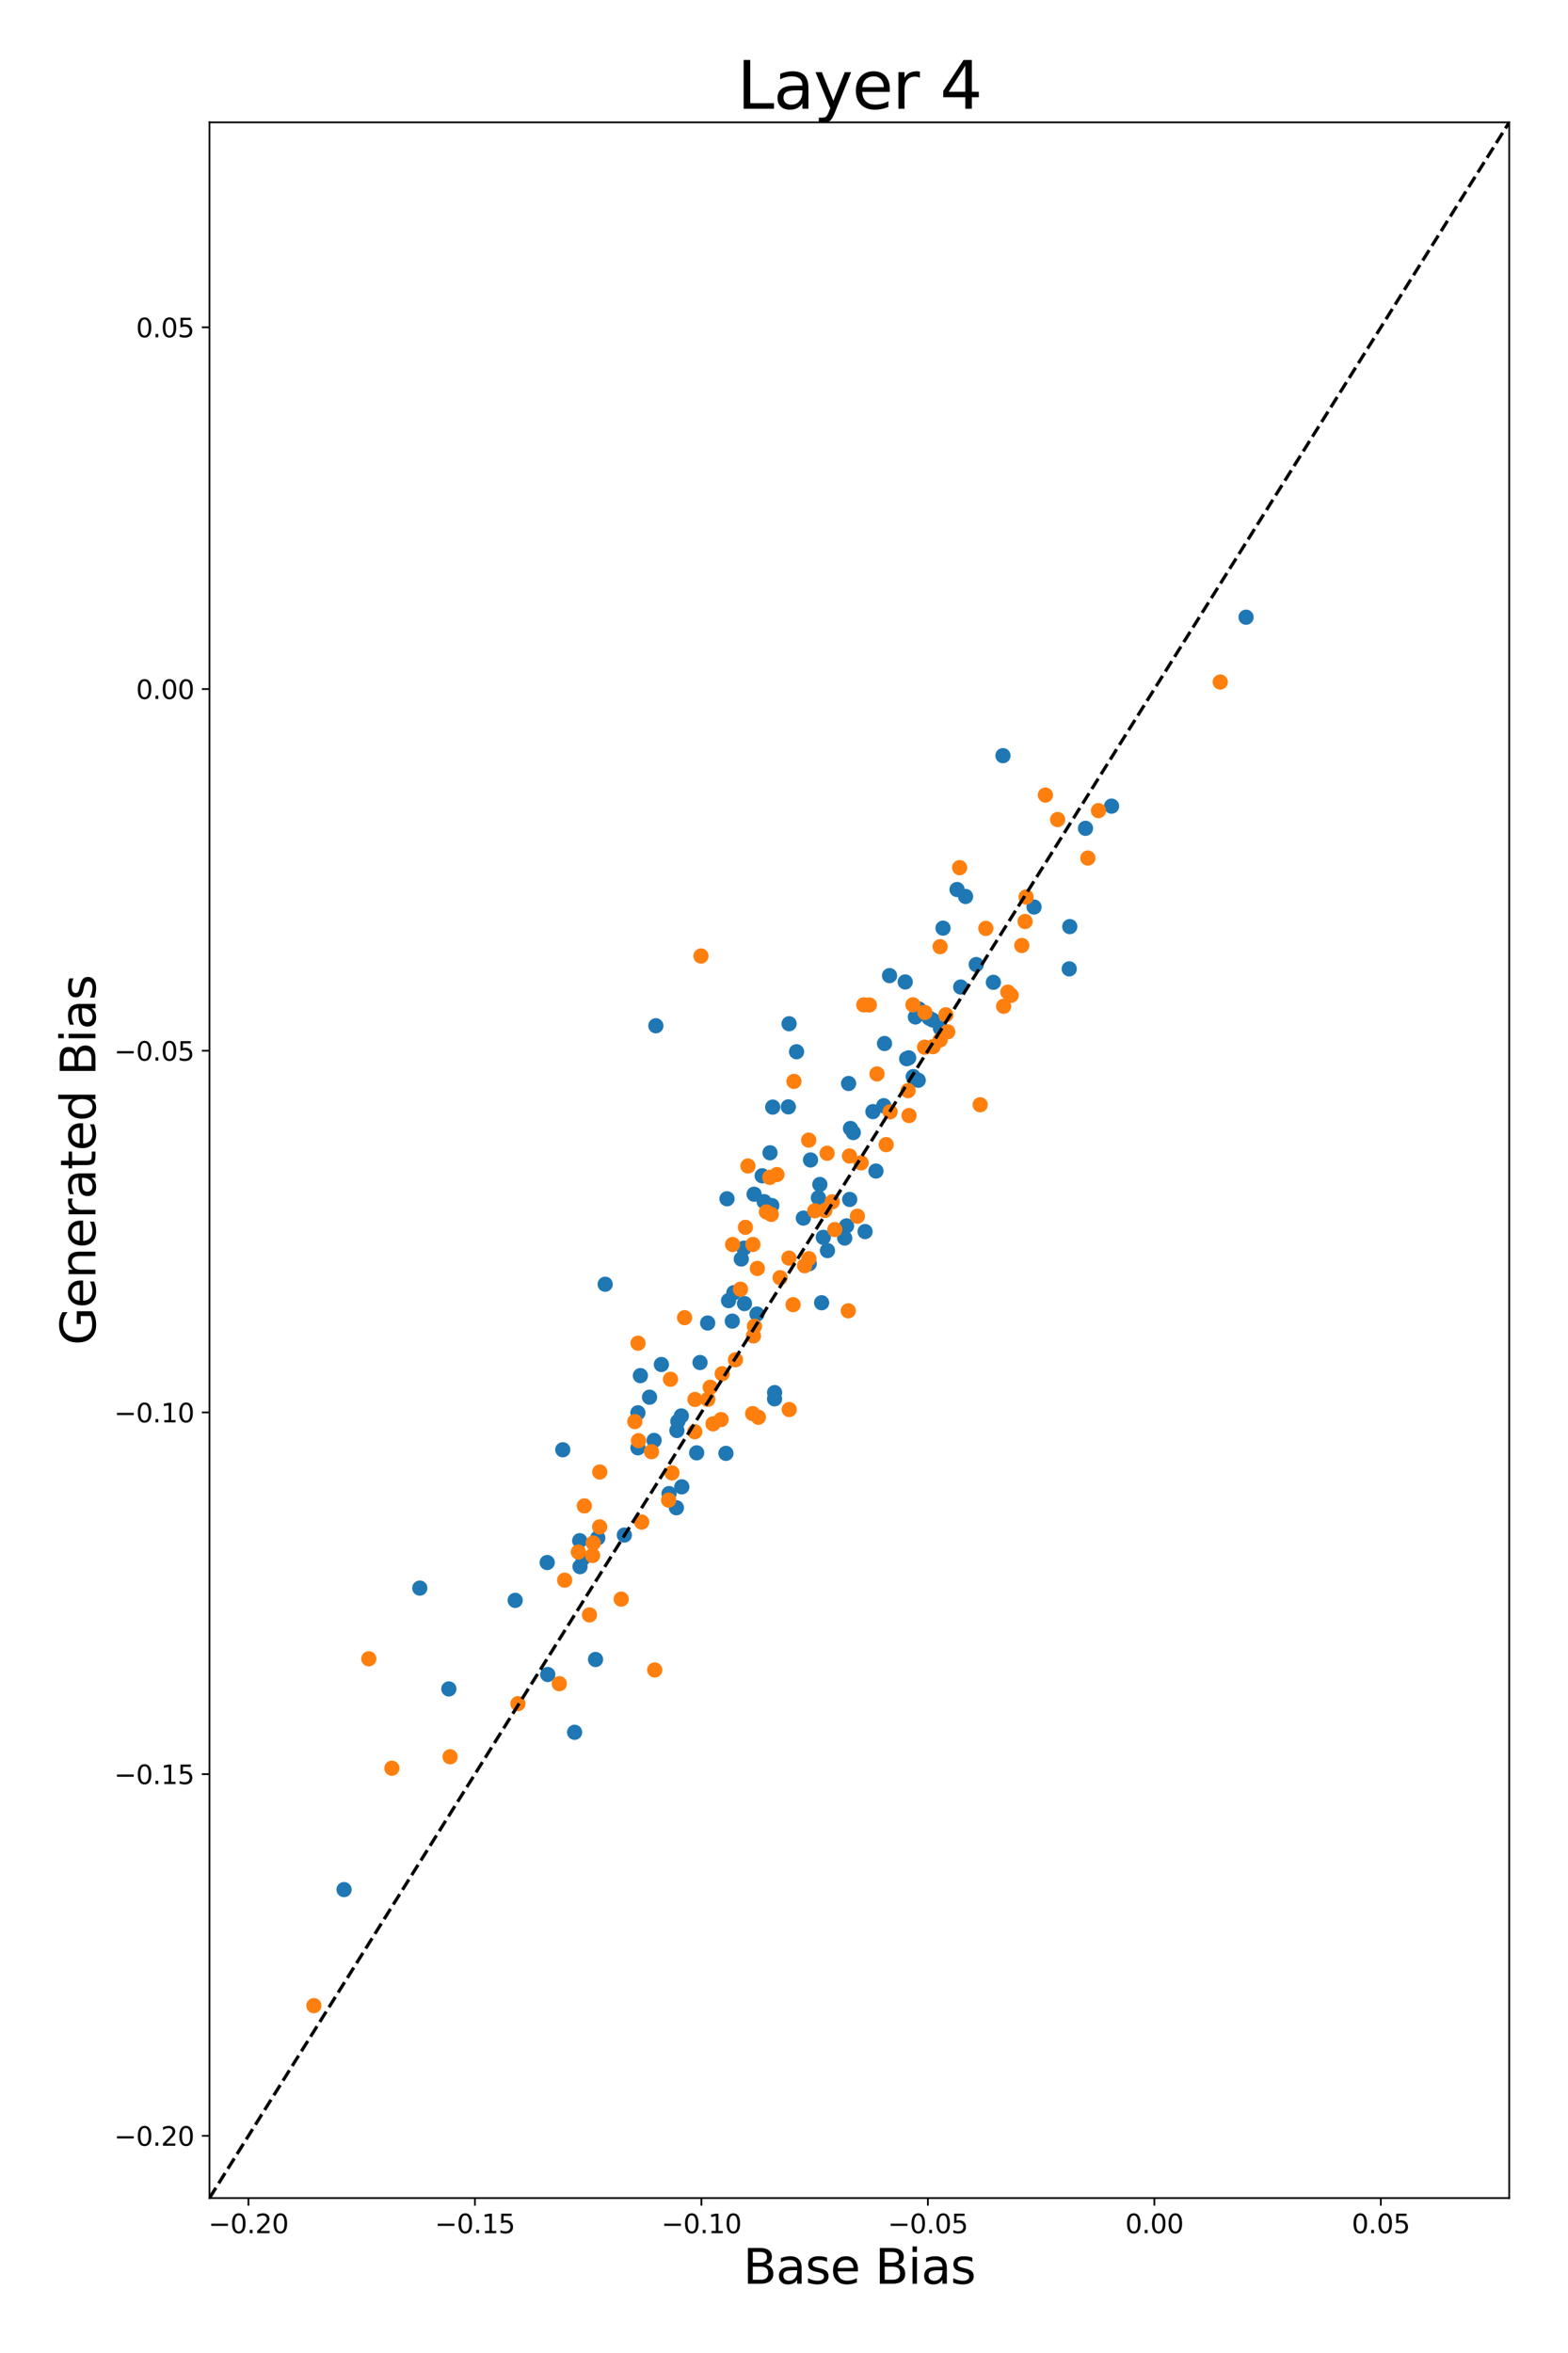 <?xml version="1.0" encoding="utf-8" standalone="no"?>
<!DOCTYPE svg PUBLIC "-//W3C//DTD SVG 1.1//EN"
  "http://www.w3.org/Graphics/SVG/1.1/DTD/svg11.dtd">
<svg xmlns:xlink="http://www.w3.org/1999/xlink" width="720pt" height="1080pt" viewBox="0 0 720 1080" xmlns="http://www.w3.org/2000/svg" version="1.1">
 <defs>
  <style type="text/css">*{stroke-linejoin: round; stroke-linecap: butt}</style>
 </defs>
 <g id="figure_1">
  <g id="patch_1">
   <path d="M 0 1080 
L 720 1080 
L 720 0 
L 0 0 
z
" style="fill: #ffffff"/>
  </g>
  <g id="axes_1">
   <g id="patch_2">
    <path d="M 96.185 1008.88 
L 693 1008.88 
L 693 56.16 
L 96.185 56.16 
z
" style="fill: #ffffff"/>
   </g>
   <g id="PathCollection_1">
    <defs>
     <path id="m79789ee0db" d="M 0 3 
C 0.796 3 1.559 2.684 2.121 2.121 
C 2.684 1.559 3 0.796 3 0 
C 3 -0.796 2.684 -1.559 2.121 -2.121 
C 1.559 -2.684 0.796 -3 0 -3 
C -0.796 -3 -1.559 -2.684 -2.121 -2.121 
C -2.684 -1.559 -3 -0.796 -3 0 
C -3 0.796 -2.684 1.559 -2.121 2.121 
C -1.559 2.684 -0.796 3 0 3 
z
" style="stroke: #1f77b4"/>
    </defs>
    <g clip-path="url(#p7b63b1332e)">
     <use xlink:href="#m79789ee0db" x="389.647" y="497.315" style="fill: #1f77b4; stroke: #1f77b4"/>
     <use xlink:href="#m79789ee0db" x="375.792" y="549.791" style="fill: #1f77b4; stroke: #1f77b4"/>
     <use xlink:href="#m79789ee0db" x="206.101" y="775.204" style="fill: #1f77b4; stroke: #1f77b4"/>
     <use xlink:href="#m79789ee0db" x="406.154" y="478.959" style="fill: #1f77b4; stroke: #1f77b4"/>
     <use xlink:href="#m79789ee0db" x="236.562" y="734.548" style="fill: #1f77b4; stroke: #1f77b4"/>
     <use xlink:href="#m79789ee0db" x="334.547" y="596.975" style="fill: #1f77b4; stroke: #1f77b4"/>
     <use xlink:href="#m79789ee0db" x="397.233" y="565.28" style="fill: #1f77b4; stroke: #1f77b4"/>
     <use xlink:href="#m79789ee0db" x="311.255" y="652.416" style="fill: #1f77b4; stroke: #1f77b4"/>
     <use xlink:href="#m79789ee0db" x="448.266" y="442.721" style="fill: #1f77b4; stroke: #1f77b4"/>
     <use xlink:href="#m79789ee0db" x="362.343" y="469.894" style="fill: #1f77b4; stroke: #1f77b4"/>
     <use xlink:href="#m79789ee0db" x="474.82" y="416.306" style="fill: #1f77b4; stroke: #1f77b4"/>
     <use xlink:href="#m79789ee0db" x="490.971" y="444.696" style="fill: #1f77b4; stroke: #1f77b4"/>
     <use xlink:href="#m79789ee0db" x="336.246" y="606.388" style="fill: #1f77b4; stroke: #1f77b4"/>
     <use xlink:href="#m79789ee0db" x="377.27" y="597.949" style="fill: #1f77b4; stroke: #1f77b4"/>
     <use xlink:href="#m79789ee0db" x="346.274" y="548.127" style="fill: #1f77b4; stroke: #1f77b4"/>
     <use xlink:href="#m79789ee0db" x="433.02" y="426.009" style="fill: #1f77b4; stroke: #1f77b4"/>
     <use xlink:href="#m79789ee0db" x="292.92" y="648.453" style="fill: #1f77b4; stroke: #1f77b4"/>
     <use xlink:href="#m79789ee0db" x="431.816" y="471.952" style="fill: #1f77b4; stroke: #1f77b4"/>
     <use xlink:href="#m79789ee0db" x="378.04" y="567.931" style="fill: #1f77b4; stroke: #1f77b4"/>
     <use xlink:href="#m79789ee0db" x="372.177" y="532.409" style="fill: #1f77b4; stroke: #1f77b4"/>
     <use xlink:href="#m79789ee0db" x="355.664" y="642.048" style="fill: #1f77b4; stroke: #1f77b4"/>
     <use xlink:href="#m79789ee0db" x="387.872" y="568.25" style="fill: #1f77b4; stroke: #1f77b4"/>
     <use xlink:href="#m79789ee0db" x="266.189" y="707.158" style="fill: #1f77b4; stroke: #1f77b4"/>
     <use xlink:href="#m79789ee0db" x="263.853" y="795.093" style="fill: #1f77b4; stroke: #1f77b4"/>
     <use xlink:href="#m79789ee0db" x="251.519" y="768.57" style="fill: #1f77b4; stroke: #1f77b4"/>
     <use xlink:href="#m79789ee0db" x="441.144" y="453.033" style="fill: #1f77b4; stroke: #1f77b4"/>
     <use xlink:href="#m79789ee0db" x="266.332" y="719.073" style="fill: #1f77b4; stroke: #1f77b4"/>
     <use xlink:href="#m79789ee0db" x="426.665" y="467.304" style="fill: #1f77b4; stroke: #1f77b4"/>
     <use xlink:href="#m79789ee0db" x="443.37" y="411.474" style="fill: #1f77b4; stroke: #1f77b4"/>
     <use xlink:href="#m79789ee0db" x="415.663" y="450.71" style="fill: #1f77b4; stroke: #1f77b4"/>
     <use xlink:href="#m79789ee0db" x="353.574" y="529.113" style="fill: #1f77b4; stroke: #1f77b4"/>
     <use xlink:href="#m79789ee0db" x="341.854" y="598.332" style="fill: #1f77b4; stroke: #1f77b4"/>
     <use xlink:href="#m79789ee0db" x="333.827" y="550.231" style="fill: #1f77b4; stroke: #1f77b4"/>
     <use xlink:href="#m79789ee0db" x="336.969" y="593.344" style="fill: #1f77b4; stroke: #1f77b4"/>
     <use xlink:href="#m79789ee0db" x="324.95" y="607.248" style="fill: #1f77b4; stroke: #1f77b4"/>
     <use xlink:href="#m79789ee0db" x="408.468" y="447.804" style="fill: #1f77b4; stroke: #1f77b4"/>
     <use xlink:href="#m79789ee0db" x="251.26" y="717.19" style="fill: #1f77b4; stroke: #1f77b4"/>
     <use xlink:href="#m79789ee0db" x="286.691" y="704.584" style="fill: #1f77b4; stroke: #1f77b4"/>
     <use xlink:href="#m79789ee0db" x="267.731" y="715.222" style="fill: #1f77b4; stroke: #1f77b4"/>
     <use xlink:href="#m79789ee0db" x="368.883" y="559.104" style="fill: #1f77b4; stroke: #1f77b4"/>
     <use xlink:href="#m79789ee0db" x="298.26" y="641.287" style="fill: #1f77b4; stroke: #1f77b4"/>
     <use xlink:href="#m79789ee0db" x="277.891" y="589.447" style="fill: #1f77b4; stroke: #1f77b4"/>
     <use xlink:href="#m79789ee0db" x="333.339" y="667.075" style="fill: #1f77b4; stroke: #1f77b4"/>
     <use xlink:href="#m79789ee0db" x="312.861" y="649.891" style="fill: #1f77b4; stroke: #1f77b4"/>
     <use xlink:href="#m79789ee0db" x="355.684" y="639.194" style="fill: #1f77b4; stroke: #1f77b4"/>
     <use xlink:href="#m79789ee0db" x="371.598" y="580.015" style="fill: #1f77b4; stroke: #1f77b4"/>
     <use xlink:href="#m79789ee0db" x="294.051" y="631.397" style="fill: #1f77b4; stroke: #1f77b4"/>
     <use xlink:href="#m79789ee0db" x="258.419" y="665.429" style="fill: #1f77b4; stroke: #1f77b4"/>
     <use xlink:href="#m79789ee0db" x="354.395" y="553.328" style="fill: #1f77b4; stroke: #1f77b4"/>
     <use xlink:href="#m79789ee0db" x="390.523" y="517.95" style="fill: #1f77b4; stroke: #1f77b4"/>
     <use xlink:href="#m79789ee0db" x="439.463" y="408.277" style="fill: #1f77b4; stroke: #1f77b4"/>
     <use xlink:href="#m79789ee0db" x="498.442" y="380.19" style="fill: #1f77b4; stroke: #1f77b4"/>
     <use xlink:href="#m79789ee0db" x="510.408" y="370.003" style="fill: #1f77b4; stroke: #1f77b4"/>
     <use xlink:href="#m79789ee0db" x="572.173" y="283.289" style="fill: #1f77b4; stroke: #1f77b4"/>
     <use xlink:href="#m79789ee0db" x="491.218" y="425.301" style="fill: #1f77b4; stroke: #1f77b4"/>
     <use xlink:href="#m79789ee0db" x="421.926" y="463.113" style="fill: #1f77b4; stroke: #1f77b4"/>
     <use xlink:href="#m79789ee0db" x="310.823" y="656.588" style="fill: #1f77b4; stroke: #1f77b4"/>
     <use xlink:href="#m79789ee0db" x="379.957" y="574.007" style="fill: #1f77b4; stroke: #1f77b4"/>
     <use xlink:href="#m79789ee0db" x="354.815" y="508.147" style="fill: #1f77b4; stroke: #1f77b4"/>
     <use xlink:href="#m79789ee0db" x="416.328" y="485.942" style="fill: #1f77b4; stroke: #1f77b4"/>
     <use xlink:href="#m79789ee0db" x="192.762" y="728.917" style="fill: #1f77b4; stroke: #1f77b4"/>
     <use xlink:href="#m79789ee0db" x="313.072" y="682.446" style="fill: #1f77b4; stroke: #1f77b4"/>
     <use xlink:href="#m79789ee0db" x="301.165" y="470.819" style="fill: #1f77b4; stroke: #1f77b4"/>
     <use xlink:href="#m79789ee0db" x="456.139" y="450.873" style="fill: #1f77b4; stroke: #1f77b4"/>
     <use xlink:href="#m79789ee0db" x="402.225" y="537.5" style="fill: #1f77b4; stroke: #1f77b4"/>
     <use xlink:href="#m79789ee0db" x="303.695" y="626.291" style="fill: #1f77b4; stroke: #1f77b4"/>
     <use xlink:href="#m79789ee0db" x="340.377" y="577.882" style="fill: #1f77b4; stroke: #1f77b4"/>
     <use xlink:href="#m79789ee0db" x="157.986" y="867.309" style="fill: #1f77b4; stroke: #1f77b4"/>
     <use xlink:href="#m79789ee0db" x="428.208" y="468.155" style="fill: #1f77b4; stroke: #1f77b4"/>
     <use xlink:href="#m79789ee0db" x="460.546" y="346.843" style="fill: #1f77b4; stroke: #1f77b4"/>
     <use xlink:href="#m79789ee0db" x="420.346" y="466.773" style="fill: #1f77b4; stroke: #1f77b4"/>
     <use xlink:href="#m79789ee0db" x="321.433" y="625.386" style="fill: #1f77b4; stroke: #1f77b4"/>
     <use xlink:href="#m79789ee0db" x="361.988" y="508.043" style="fill: #1f77b4; stroke: #1f77b4"/>
     <use xlink:href="#m79789ee0db" x="274.478" y="705.896" style="fill: #1f77b4; stroke: #1f77b4"/>
     <use xlink:href="#m79789ee0db" x="350.909" y="551.548" style="fill: #1f77b4; stroke: #1f77b4"/>
     <use xlink:href="#m79789ee0db" x="421.626" y="495.814" style="fill: #1f77b4; stroke: #1f77b4"/>
     <use xlink:href="#m79789ee0db" x="391.813" y="519.843" style="fill: #1f77b4; stroke: #1f77b4"/>
     <use xlink:href="#m79789ee0db" x="390.167" y="550.527" style="fill: #1f77b4; stroke: #1f77b4"/>
     <use xlink:href="#m79789ee0db" x="341.6" y="572.915" style="fill: #1f77b4; stroke: #1f77b4"/>
     <use xlink:href="#m79789ee0db" x="349.982" y="539.675" style="fill: #1f77b4; stroke: #1f77b4"/>
     <use xlink:href="#m79789ee0db" x="310.578" y="692.045" style="fill: #1f77b4; stroke: #1f77b4"/>
     <use xlink:href="#m79789ee0db" x="300.336" y="661.133" style="fill: #1f77b4; stroke: #1f77b4"/>
     <use xlink:href="#m79789ee0db" x="365.758" y="482.739" style="fill: #1f77b4; stroke: #1f77b4"/>
     <use xlink:href="#m79789ee0db" x="376.46" y="543.659" style="fill: #1f77b4; stroke: #1f77b4"/>
     <use xlink:href="#m79789ee0db" x="273.462" y="761.68" style="fill: #1f77b4; stroke: #1f77b4"/>
     <use xlink:href="#m79789ee0db" x="292.947" y="664.53" style="fill: #1f77b4; stroke: #1f77b4"/>
     <use xlink:href="#m79789ee0db" x="400.819" y="510.219" style="fill: #1f77b4; stroke: #1f77b4"/>
     <use xlink:href="#m79789ee0db" x="319.906" y="666.843" style="fill: #1f77b4; stroke: #1f77b4"/>
     <use xlink:href="#m79789ee0db" x="419.348" y="494.159" style="fill: #1f77b4; stroke: #1f77b4"/>
     <use xlink:href="#m79789ee0db" x="405.801" y="507.503" style="fill: #1f77b4; stroke: #1f77b4"/>
     <use xlink:href="#m79789ee0db" x="417.252" y="485.544" style="fill: #1f77b4; stroke: #1f77b4"/>
     <use xlink:href="#m79789ee0db" x="307.212" y="685.546" style="fill: #1f77b4; stroke: #1f77b4"/>
     <use xlink:href="#m79789ee0db" x="347.596" y="603.138" style="fill: #1f77b4; stroke: #1f77b4"/>
     <use xlink:href="#m79789ee0db" x="388.711" y="562.667" style="fill: #1f77b4; stroke: #1f77b4"/>
    </g>
   </g>
   <g id="PathCollection_2">
    <defs>
     <path id="mfd29fd2316" d="M 0 3 
C 0.796 3 1.559 2.684 2.121 2.121 
C 2.684 1.559 3 0.796 3 0 
C 3 -0.796 2.684 -1.559 2.121 -2.121 
C 1.559 -2.684 0.796 -3 0 -3 
C -0.796 -3 -1.559 -2.684 -2.121 -2.121 
C -2.684 -1.559 -3 -0.796 -3 0 
C -3 0.796 -2.684 1.559 -2.121 2.121 
C -1.559 2.684 -0.796 3 0 3 
z
" style="stroke: #ff7f0e"/>
    </defs>
    <g clip-path="url(#p7b63b1332e)">
     <use xlink:href="#mfd29fd2316" x="395.404" y="533.737" style="fill: #ff7f0e; stroke: #ff7f0e"/>
     <use xlink:href="#mfd29fd2316" x="362.278" y="577.459" style="fill: #ff7f0e; stroke: #ff7f0e"/>
     <use xlink:href="#mfd29fd2316" x="206.677" y="806.348" style="fill: #ff7f0e; stroke: #ff7f0e"/>
     <use xlink:href="#mfd29fd2316" x="428.462" y="480.401" style="fill: #ff7f0e; stroke: #ff7f0e"/>
     <use xlink:href="#mfd29fd2316" x="179.943" y="811.601" style="fill: #ff7f0e; stroke: #ff7f0e"/>
     <use xlink:href="#mfd29fd2316" x="336.407" y="571.217" style="fill: #ff7f0e; stroke: #ff7f0e"/>
     <use xlink:href="#mfd29fd2316" x="450.075" y="507.063" style="fill: #ff7f0e; stroke: #ff7f0e"/>
     <use xlink:href="#mfd29fd2316" x="345.982" y="613.175" style="fill: #ff7f0e; stroke: #ff7f0e"/>
     <use xlink:href="#mfd29fd2316" x="485.646" y="376.165" style="fill: #ff7f0e; stroke: #ff7f0e"/>
     <use xlink:href="#mfd29fd2316" x="364.562" y="496.341" style="fill: #ff7f0e; stroke: #ff7f0e"/>
     <use xlink:href="#mfd29fd2316" x="470.699" y="422.96" style="fill: #ff7f0e; stroke: #ff7f0e"/>
     <use xlink:href="#mfd29fd2316" x="464.293" y="456.814" style="fill: #ff7f0e; stroke: #ff7f0e"/>
     <use xlink:href="#mfd29fd2316" x="340.032" y="591.744" style="fill: #ff7f0e; stroke: #ff7f0e"/>
     <use xlink:href="#mfd29fd2316" x="371.416" y="577.722" style="fill: #ff7f0e; stroke: #ff7f0e"/>
     <use xlink:href="#mfd29fd2316" x="356.76" y="539.105" style="fill: #ff7f0e; stroke: #ff7f0e"/>
     <use xlink:href="#mfd29fd2316" x="440.638" y="398.249" style="fill: #ff7f0e; stroke: #ff7f0e"/>
     <use xlink:href="#mfd29fd2316" x="293.183" y="661.255" style="fill: #ff7f0e; stroke: #ff7f0e"/>
     <use xlink:href="#mfd29fd2316" x="419.216" y="461.202" style="fill: #ff7f0e; stroke: #ff7f0e"/>
     <use xlink:href="#mfd29fd2316" x="364.169" y="598.834" style="fill: #ff7f0e; stroke: #ff7f0e"/>
     <use xlink:href="#mfd29fd2316" x="369.465" y="580.954" style="fill: #ff7f0e; stroke: #ff7f0e"/>
     <use xlink:href="#mfd29fd2316" x="345.613" y="648.832" style="fill: #ff7f0e; stroke: #ff7f0e"/>
     <use xlink:href="#mfd29fd2316" x="383.331" y="564.354" style="fill: #ff7f0e; stroke: #ff7f0e"/>
     <use xlink:href="#mfd29fd2316" x="294.643" y="698.6" style="fill: #ff7f0e; stroke: #ff7f0e"/>
     <use xlink:href="#mfd29fd2316" x="300.64" y="766.491" style="fill: #ff7f0e; stroke: #ff7f0e"/>
     <use xlink:href="#mfd29fd2316" x="237.828" y="781.968" style="fill: #ff7f0e; stroke: #ff7f0e"/>
     <use xlink:href="#mfd29fd2316" x="460.852" y="461.867" style="fill: #ff7f0e; stroke: #ff7f0e"/>
     <use xlink:href="#mfd29fd2316" x="270.678" y="741.221" style="fill: #ff7f0e; stroke: #ff7f0e"/>
     <use xlink:href="#mfd29fd2316" x="431.708" y="477.301" style="fill: #ff7f0e; stroke: #ff7f0e"/>
     <use xlink:href="#mfd29fd2316" x="424.69" y="464.705" style="fill: #ff7f0e; stroke: #ff7f0e"/>
     <use xlink:href="#mfd29fd2316" x="396.635" y="461.237" style="fill: #ff7f0e; stroke: #ff7f0e"/>
     <use xlink:href="#mfd29fd2316" x="351.927" y="556.258" style="fill: #ff7f0e; stroke: #ff7f0e"/>
     <use xlink:href="#mfd29fd2316" x="331.616" y="630.542" style="fill: #ff7f0e; stroke: #ff7f0e"/>
     <use xlink:href="#mfd29fd2316" x="314.337" y="604.79" style="fill: #ff7f0e; stroke: #ff7f0e"/>
     <use xlink:href="#mfd29fd2316" x="371.34" y="523.294" style="fill: #ff7f0e; stroke: #ff7f0e"/>
     <use xlink:href="#mfd29fd2316" x="342.281" y="563.327" style="fill: #ff7f0e; stroke: #ff7f0e"/>
     <use xlink:href="#mfd29fd2316" x="471.152" y="411.703" style="fill: #ff7f0e; stroke: #ff7f0e"/>
     <use xlink:href="#mfd29fd2316" x="259.282" y="725.28" style="fill: #ff7f0e; stroke: #ff7f0e"/>
     <use xlink:href="#mfd29fd2316" x="325.006" y="642.286" style="fill: #ff7f0e; stroke: #ff7f0e"/>
     <use xlink:href="#mfd29fd2316" x="272.394" y="708.264" style="fill: #ff7f0e; stroke: #ff7f0e"/>
     <use xlink:href="#mfd29fd2316" x="390.062" y="530.592" style="fill: #ff7f0e; stroke: #ff7f0e"/>
     <use xlink:href="#mfd29fd2316" x="307.879" y="633.063" style="fill: #ff7f0e; stroke: #ff7f0e"/>
     <use xlink:href="#mfd29fd2316" x="291.5" y="652.492" style="fill: #ff7f0e; stroke: #ff7f0e"/>
     <use xlink:href="#mfd29fd2316" x="362.402" y="646.971" style="fill: #ff7f0e; stroke: #ff7f0e"/>
     <use xlink:href="#mfd29fd2316" x="327.409" y="653.532" style="fill: #ff7f0e; stroke: #ff7f0e"/>
     <use xlink:href="#mfd29fd2316" x="307.017" y="688.54" style="fill: #ff7f0e; stroke: #ff7f0e"/>
     <use xlink:href="#mfd29fd2316" x="346.419" y="608.739" style="fill: #ff7f0e; stroke: #ff7f0e"/>
     <use xlink:href="#mfd29fd2316" x="275.39" y="675.628" style="fill: #ff7f0e; stroke: #ff7f0e"/>
     <use xlink:href="#mfd29fd2316" x="268.31" y="691.189" style="fill: #ff7f0e; stroke: #ff7f0e"/>
     <use xlink:href="#mfd29fd2316" x="345.714" y="571.203" style="fill: #ff7f0e; stroke: #ff7f0e"/>
     <use xlink:href="#mfd29fd2316" x="382.142" y="551.61" style="fill: #ff7f0e; stroke: #ff7f0e"/>
     <use xlink:href="#mfd29fd2316" x="431.674" y="434.508" style="fill: #ff7f0e; stroke: #ff7f0e"/>
     <use xlink:href="#mfd29fd2316" x="504.4" y="372.063" style="fill: #ff7f0e; stroke: #ff7f0e"/>
     <use xlink:href="#mfd29fd2316" x="499.516" y="393.84" style="fill: #ff7f0e; stroke: #ff7f0e"/>
     <use xlink:href="#mfd29fd2316" x="560.315" y="313.04" style="fill: #ff7f0e; stroke: #ff7f0e"/>
     <use xlink:href="#mfd29fd2316" x="462.791" y="455.376" style="fill: #ff7f0e; stroke: #ff7f0e"/>
     <use xlink:href="#mfd29fd2316" x="416.966" y="500.598" style="fill: #ff7f0e; stroke: #ff7f0e"/>
     <use xlink:href="#mfd29fd2316" x="319.042" y="657.15" style="fill: #ff7f0e; stroke: #ff7f0e"/>
     <use xlink:href="#mfd29fd2316" x="393.698" y="558.244" style="fill: #ff7f0e; stroke: #ff7f0e"/>
     <use xlink:href="#mfd29fd2316" x="353.484" y="540.401" style="fill: #ff7f0e; stroke: #ff7f0e"/>
     <use xlink:href="#mfd29fd2316" x="408.708" y="510.317" style="fill: #ff7f0e; stroke: #ff7f0e"/>
     <use xlink:href="#mfd29fd2316" x="169.344" y="761.361" style="fill: #ff7f0e; stroke: #ff7f0e"/>
     <use xlink:href="#mfd29fd2316" x="275.352" y="700.811" style="fill: #ff7f0e; stroke: #ff7f0e"/>
     <use xlink:href="#mfd29fd2316" x="321.861" y="438.802" style="fill: #ff7f0e; stroke: #ff7f0e"/>
     <use xlink:href="#mfd29fd2316" x="452.671" y="426.126" style="fill: #ff7f0e; stroke: #ff7f0e"/>
     <use xlink:href="#mfd29fd2316" x="389.508" y="601.644" style="fill: #ff7f0e; stroke: #ff7f0e"/>
     <use xlink:href="#mfd29fd2316" x="292.972" y="616.511" style="fill: #ff7f0e; stroke: #ff7f0e"/>
     <use xlink:href="#mfd29fd2316" x="319.125" y="642.342" style="fill: #ff7f0e; stroke: #ff7f0e"/>
     <use xlink:href="#mfd29fd2316" x="144.12" y="920.571" style="fill: #ff7f0e; stroke: #ff7f0e"/>
     <use xlink:href="#mfd29fd2316" x="406.915" y="525.371" style="fill: #ff7f0e; stroke: #ff7f0e"/>
     <use xlink:href="#mfd29fd2316" x="480.027" y="364.922" style="fill: #ff7f0e; stroke: #ff7f0e"/>
     <use xlink:href="#mfd29fd2316" x="435.191" y="473.591" style="fill: #ff7f0e; stroke: #ff7f0e"/>
     <use xlink:href="#mfd29fd2316" x="331.112" y="651.573" style="fill: #ff7f0e; stroke: #ff7f0e"/>
     <use xlink:href="#mfd29fd2316" x="379.796" y="529.336" style="fill: #ff7f0e; stroke: #ff7f0e"/>
     <use xlink:href="#mfd29fd2316" x="285.245" y="733.987" style="fill: #ff7f0e; stroke: #ff7f0e"/>
     <use xlink:href="#mfd29fd2316" x="347.758" y="582.21" style="fill: #ff7f0e; stroke: #ff7f0e"/>
     <use xlink:href="#mfd29fd2316" x="402.701" y="492.926" style="fill: #ff7f0e; stroke: #ff7f0e"/>
     <use xlink:href="#mfd29fd2316" x="434.338" y="465.789" style="fill: #ff7f0e; stroke: #ff7f0e"/>
     <use xlink:href="#mfd29fd2316" x="417.414" y="512.026" style="fill: #ff7f0e; stroke: #ff7f0e"/>
     <use xlink:href="#mfd29fd2316" x="326.117" y="636.749" style="fill: #ff7f0e; stroke: #ff7f0e"/>
     <use xlink:href="#mfd29fd2316" x="354.144" y="557.396" style="fill: #ff7f0e; stroke: #ff7f0e"/>
     <use xlink:href="#mfd29fd2316" x="272.103" y="713.945" style="fill: #ff7f0e; stroke: #ff7f0e"/>
     <use xlink:href="#mfd29fd2316" x="265.561" y="712.364" style="fill: #ff7f0e; stroke: #ff7f0e"/>
     <use xlink:href="#mfd29fd2316" x="343.451" y="535.185" style="fill: #ff7f0e; stroke: #ff7f0e"/>
     <use xlink:href="#mfd29fd2316" x="378.762" y="555.597" style="fill: #ff7f0e; stroke: #ff7f0e"/>
     <use xlink:href="#mfd29fd2316" x="256.836" y="772.799" style="fill: #ff7f0e; stroke: #ff7f0e"/>
     <use xlink:href="#mfd29fd2316" x="299.16" y="666.315" style="fill: #ff7f0e; stroke: #ff7f0e"/>
     <use xlink:href="#mfd29fd2316" x="399.164" y="461.266" style="fill: #ff7f0e; stroke: #ff7f0e"/>
     <use xlink:href="#mfd29fd2316" x="308.551" y="676.059" style="fill: #ff7f0e; stroke: #ff7f0e"/>
     <use xlink:href="#mfd29fd2316" x="424.559" y="480.637" style="fill: #ff7f0e; stroke: #ff7f0e"/>
     <use xlink:href="#mfd29fd2316" x="374.106" y="555.732" style="fill: #ff7f0e; stroke: #ff7f0e"/>
     <use xlink:href="#mfd29fd2316" x="469.184" y="433.971" style="fill: #ff7f0e; stroke: #ff7f0e"/>
     <use xlink:href="#mfd29fd2316" x="348.241" y="650.49" style="fill: #ff7f0e; stroke: #ff7f0e"/>
     <use xlink:href="#mfd29fd2316" x="337.709" y="624.121" style="fill: #ff7f0e; stroke: #ff7f0e"/>
     <use xlink:href="#mfd29fd2316" x="358.22" y="586.449" style="fill: #ff7f0e; stroke: #ff7f0e"/>
    </g>
   </g>
   <g id="matplotlib.axis_1">
    <g id="xtick_1">
     <g id="line2d_1">
      <defs>
       <path id="mb5d37d612a" d="M 0 0 
L 0 3.5 
" style="stroke: #000000; stroke-width: 0.8"/>
      </defs>
      <g>
       <use xlink:href="#mb5d37d612a" x="114.076" y="1008.88" style="stroke: #000000; stroke-width: 0.8"/>
      </g>
     </g>
     <g id="text_1">
      <!-- −0.20 -->
      <g transform="translate(95.689 1024.998) scale(0.12 -0.12)">
       <defs>
        <path id="DejaVuSans-2212" d="M 678 2272 
L 4684 2272 
L 4684 1741 
L 678 1741 
L 678 2272 
z
" transform="scale(0.016)"/>
        <path id="DejaVuSans-30" d="M 2034 4250 
Q 1547 4250 1301 3770 
Q 1056 3291 1056 2328 
Q 1056 1369 1301 889 
Q 1547 409 2034 409 
Q 2525 409 2770 889 
Q 3016 1369 3016 2328 
Q 3016 3291 2770 3770 
Q 2525 4250 2034 4250 
z
M 2034 4750 
Q 2819 4750 3233 4129 
Q 3647 3509 3647 2328 
Q 3647 1150 3233 529 
Q 2819 -91 2034 -91 
Q 1250 -91 836 529 
Q 422 1150 422 2328 
Q 422 3509 836 4129 
Q 1250 4750 2034 4750 
z
" transform="scale(0.016)"/>
        <path id="DejaVuSans-2e" d="M 684 794 
L 1344 794 
L 1344 0 
L 684 0 
L 684 794 
z
" transform="scale(0.016)"/>
        <path id="DejaVuSans-32" d="M 1228 531 
L 3431 531 
L 3431 0 
L 469 0 
L 469 531 
Q 828 903 1448 1529 
Q 2069 2156 2228 2338 
Q 2531 2678 2651 2914 
Q 2772 3150 2772 3378 
Q 2772 3750 2511 3984 
Q 2250 4219 1831 4219 
Q 1534 4219 1204 4116 
Q 875 4013 500 3803 
L 500 4441 
Q 881 4594 1212 4672 
Q 1544 4750 1819 4750 
Q 2544 4750 2975 4387 
Q 3406 4025 3406 3419 
Q 3406 3131 3298 2873 
Q 3191 2616 2906 2266 
Q 2828 2175 2409 1742 
Q 1991 1309 1228 531 
z
" transform="scale(0.016)"/>
       </defs>
       <use xlink:href="#DejaVuSans-2212"/>
       <use xlink:href="#DejaVuSans-30" x="83.789"/>
       <use xlink:href="#DejaVuSans-2e" x="147.412"/>
       <use xlink:href="#DejaVuSans-32" x="179.199"/>
       <use xlink:href="#DejaVuSans-30" x="242.822"/>
      </g>
     </g>
    </g>
    <g id="xtick_2">
     <g id="line2d_2">
      <g>
       <use xlink:href="#mb5d37d612a" x="218.074" y="1008.88" style="stroke: #000000; stroke-width: 0.8"/>
      </g>
     </g>
     <g id="text_2">
      <!-- −0.15 -->
      <g transform="translate(199.686 1024.998) scale(0.12 -0.12)">
       <defs>
        <path id="DejaVuSans-31" d="M 794 531 
L 1825 531 
L 1825 4091 
L 703 3866 
L 703 4441 
L 1819 4666 
L 2450 4666 
L 2450 531 
L 3481 531 
L 3481 0 
L 794 0 
L 794 531 
z
" transform="scale(0.016)"/>
        <path id="DejaVuSans-35" d="M 691 4666 
L 3169 4666 
L 3169 4134 
L 1269 4134 
L 1269 2991 
Q 1406 3038 1543 3061 
Q 1681 3084 1819 3084 
Q 2600 3084 3056 2656 
Q 3513 2228 3513 1497 
Q 3513 744 3044 326 
Q 2575 -91 1722 -91 
Q 1428 -91 1123 -41 
Q 819 9 494 109 
L 494 744 
Q 775 591 1075 516 
Q 1375 441 1709 441 
Q 2250 441 2565 725 
Q 2881 1009 2881 1497 
Q 2881 1984 2565 2268 
Q 2250 2553 1709 2553 
Q 1456 2553 1204 2497 
Q 953 2441 691 2322 
L 691 4666 
z
" transform="scale(0.016)"/>
       </defs>
       <use xlink:href="#DejaVuSans-2212"/>
       <use xlink:href="#DejaVuSans-30" x="83.789"/>
       <use xlink:href="#DejaVuSans-2e" x="147.412"/>
       <use xlink:href="#DejaVuSans-31" x="179.199"/>
       <use xlink:href="#DejaVuSans-35" x="242.822"/>
      </g>
     </g>
    </g>
    <g id="xtick_3">
     <g id="line2d_3">
      <g>
       <use xlink:href="#mb5d37d612a" x="322.071" y="1008.88" style="stroke: #000000; stroke-width: 0.8"/>
      </g>
     </g>
     <g id="text_3">
      <!-- −0.10 -->
      <g transform="translate(303.684 1024.998) scale(0.12 -0.12)">
       <use xlink:href="#DejaVuSans-2212"/>
       <use xlink:href="#DejaVuSans-30" x="83.789"/>
       <use xlink:href="#DejaVuSans-2e" x="147.412"/>
       <use xlink:href="#DejaVuSans-31" x="179.199"/>
       <use xlink:href="#DejaVuSans-30" x="242.822"/>
      </g>
     </g>
    </g>
    <g id="xtick_4">
     <g id="line2d_4">
      <g>
       <use xlink:href="#mb5d37d612a" x="426.068" y="1008.88" style="stroke: #000000; stroke-width: 0.8"/>
      </g>
     </g>
     <g id="text_4">
      <!-- −0.05 -->
      <g transform="translate(407.681 1024.998) scale(0.12 -0.12)">
       <use xlink:href="#DejaVuSans-2212"/>
       <use xlink:href="#DejaVuSans-30" x="83.789"/>
       <use xlink:href="#DejaVuSans-2e" x="147.412"/>
       <use xlink:href="#DejaVuSans-30" x="179.199"/>
       <use xlink:href="#DejaVuSans-35" x="242.822"/>
      </g>
     </g>
    </g>
    <g id="xtick_5">
     <g id="line2d_5">
      <g>
       <use xlink:href="#mb5d37d612a" x="530.066" y="1008.88" style="stroke: #000000; stroke-width: 0.8"/>
      </g>
     </g>
     <g id="text_5">
      <!-- 0.00 -->
      <g transform="translate(516.706 1024.998) scale(0.12 -0.12)">
       <use xlink:href="#DejaVuSans-30"/>
       <use xlink:href="#DejaVuSans-2e" x="63.623"/>
       <use xlink:href="#DejaVuSans-30" x="95.41"/>
       <use xlink:href="#DejaVuSans-30" x="159.033"/>
      </g>
     </g>
    </g>
    <g id="xtick_6">
     <g id="line2d_6">
      <g>
       <use xlink:href="#mb5d37d612a" x="634.063" y="1008.88" style="stroke: #000000; stroke-width: 0.8"/>
      </g>
     </g>
     <g id="text_6">
      <!-- 0.05 -->
      <g transform="translate(620.704 1024.998) scale(0.12 -0.12)">
       <use xlink:href="#DejaVuSans-30"/>
       <use xlink:href="#DejaVuSans-2e" x="63.623"/>
       <use xlink:href="#DejaVuSans-30" x="95.41"/>
       <use xlink:href="#DejaVuSans-35" x="159.033"/>
      </g>
     </g>
    </g>
    <g id="text_7">
     <!-- Base Bias -->
     <g transform="translate(341.236 1048.21) scale(0.22 -0.22)">
      <defs>
       <path id="DejaVuSans-42" d="M 1259 2228 
L 1259 519 
L 2272 519 
Q 2781 519 3026 730 
Q 3272 941 3272 1375 
Q 3272 1813 3026 2020 
Q 2781 2228 2272 2228 
L 1259 2228 
z
M 1259 4147 
L 1259 2741 
L 2194 2741 
Q 2656 2741 2882 2914 
Q 3109 3088 3109 3444 
Q 3109 3797 2882 3972 
Q 2656 4147 2194 4147 
L 1259 4147 
z
M 628 4666 
L 2241 4666 
Q 2963 4666 3353 4366 
Q 3744 4066 3744 3513 
Q 3744 3084 3544 2831 
Q 3344 2578 2956 2516 
Q 3422 2416 3680 2098 
Q 3938 1781 3938 1306 
Q 3938 681 3513 340 
Q 3088 0 2303 0 
L 628 0 
L 628 4666 
z
" transform="scale(0.016)"/>
       <path id="DejaVuSans-61" d="M 2194 1759 
Q 1497 1759 1228 1600 
Q 959 1441 959 1056 
Q 959 750 1161 570 
Q 1363 391 1709 391 
Q 2188 391 2477 730 
Q 2766 1069 2766 1631 
L 2766 1759 
L 2194 1759 
z
M 3341 1997 
L 3341 0 
L 2766 0 
L 2766 531 
Q 2569 213 2275 61 
Q 1981 -91 1556 -91 
Q 1019 -91 701 211 
Q 384 513 384 1019 
Q 384 1609 779 1909 
Q 1175 2209 1959 2209 
L 2766 2209 
L 2766 2266 
Q 2766 2663 2505 2880 
Q 2244 3097 1772 3097 
Q 1472 3097 1187 3025 
Q 903 2953 641 2809 
L 641 3341 
Q 956 3463 1253 3523 
Q 1550 3584 1831 3584 
Q 2591 3584 2966 3190 
Q 3341 2797 3341 1997 
z
" transform="scale(0.016)"/>
       <path id="DejaVuSans-73" d="M 2834 3397 
L 2834 2853 
Q 2591 2978 2328 3040 
Q 2066 3103 1784 3103 
Q 1356 3103 1142 2972 
Q 928 2841 928 2578 
Q 928 2378 1081 2264 
Q 1234 2150 1697 2047 
L 1894 2003 
Q 2506 1872 2764 1633 
Q 3022 1394 3022 966 
Q 3022 478 2636 193 
Q 2250 -91 1575 -91 
Q 1294 -91 989 -36 
Q 684 19 347 128 
L 347 722 
Q 666 556 975 473 
Q 1284 391 1588 391 
Q 1994 391 2212 530 
Q 2431 669 2431 922 
Q 2431 1156 2273 1281 
Q 2116 1406 1581 1522 
L 1381 1569 
Q 847 1681 609 1914 
Q 372 2147 372 2553 
Q 372 3047 722 3315 
Q 1072 3584 1716 3584 
Q 2034 3584 2315 3537 
Q 2597 3491 2834 3397 
z
" transform="scale(0.016)"/>
       <path id="DejaVuSans-65" d="M 3597 1894 
L 3597 1613 
L 953 1613 
Q 991 1019 1311 708 
Q 1631 397 2203 397 
Q 2534 397 2845 478 
Q 3156 559 3463 722 
L 3463 178 
Q 3153 47 2828 -22 
Q 2503 -91 2169 -91 
Q 1331 -91 842 396 
Q 353 884 353 1716 
Q 353 2575 817 3079 
Q 1281 3584 2069 3584 
Q 2775 3584 3186 3129 
Q 3597 2675 3597 1894 
z
M 3022 2063 
Q 3016 2534 2758 2815 
Q 2500 3097 2075 3097 
Q 1594 3097 1305 2825 
Q 1016 2553 972 2059 
L 3022 2063 
z
" transform="scale(0.016)"/>
       <path id="DejaVuSans-20" transform="scale(0.016)"/>
       <path id="DejaVuSans-69" d="M 603 3500 
L 1178 3500 
L 1178 0 
L 603 0 
L 603 3500 
z
M 603 4863 
L 1178 4863 
L 1178 4134 
L 603 4134 
L 603 4863 
z
" transform="scale(0.016)"/>
      </defs>
      <use xlink:href="#DejaVuSans-42"/>
      <use xlink:href="#DejaVuSans-61" x="68.604"/>
      <use xlink:href="#DejaVuSans-73" x="129.883"/>
      <use xlink:href="#DejaVuSans-65" x="181.982"/>
      <use xlink:href="#DejaVuSans-20" x="243.506"/>
      <use xlink:href="#DejaVuSans-42" x="275.293"/>
      <use xlink:href="#DejaVuSans-69" x="343.896"/>
      <use xlink:href="#DejaVuSans-61" x="371.68"/>
      <use xlink:href="#DejaVuSans-73" x="432.959"/>
     </g>
    </g>
   </g>
   <g id="matplotlib.axis_2">
    <g id="ytick_1">
     <g id="line2d_7">
      <defs>
       <path id="mc9008a655a" d="M 0 0 
L -3.5 0 
" style="stroke: #000000; stroke-width: 0.8"/>
      </defs>
      <g>
       <use xlink:href="#mc9008a655a" x="96.185" y="980.32" style="stroke: #000000; stroke-width: 0.8"/>
      </g>
     </g>
     <g id="text_8">
      <!-- −0.20 -->
      <g transform="translate(52.411 984.879) scale(0.12 -0.12)">
       <use xlink:href="#DejaVuSans-2212"/>
       <use xlink:href="#DejaVuSans-30" x="83.789"/>
       <use xlink:href="#DejaVuSans-2e" x="147.412"/>
       <use xlink:href="#DejaVuSans-32" x="179.199"/>
       <use xlink:href="#DejaVuSans-30" x="242.822"/>
      </g>
     </g>
    </g>
    <g id="ytick_2">
     <g id="line2d_8">
      <g>
       <use xlink:href="#mc9008a655a" x="96.185" y="814.304" style="stroke: #000000; stroke-width: 0.8"/>
      </g>
     </g>
     <g id="text_9">
      <!-- −0.15 -->
      <g transform="translate(52.411 818.863) scale(0.12 -0.12)">
       <use xlink:href="#DejaVuSans-2212"/>
       <use xlink:href="#DejaVuSans-30" x="83.789"/>
       <use xlink:href="#DejaVuSans-2e" x="147.412"/>
       <use xlink:href="#DejaVuSans-31" x="179.199"/>
       <use xlink:href="#DejaVuSans-35" x="242.822"/>
      </g>
     </g>
    </g>
    <g id="ytick_3">
     <g id="line2d_9">
      <g>
       <use xlink:href="#mc9008a655a" x="96.185" y="648.289" style="stroke: #000000; stroke-width: 0.8"/>
      </g>
     </g>
     <g id="text_10">
      <!-- −0.10 -->
      <g transform="translate(52.411 652.848) scale(0.12 -0.12)">
       <use xlink:href="#DejaVuSans-2212"/>
       <use xlink:href="#DejaVuSans-30" x="83.789"/>
       <use xlink:href="#DejaVuSans-2e" x="147.412"/>
       <use xlink:href="#DejaVuSans-31" x="179.199"/>
       <use xlink:href="#DejaVuSans-30" x="242.822"/>
      </g>
     </g>
    </g>
    <g id="ytick_4">
     <g id="line2d_10">
      <g>
       <use xlink:href="#mc9008a655a" x="96.185" y="482.274" style="stroke: #000000; stroke-width: 0.8"/>
      </g>
     </g>
     <g id="text_11">
      <!-- −0.05 -->
      <g transform="translate(52.411 486.833) scale(0.12 -0.12)">
       <use xlink:href="#DejaVuSans-2212"/>
       <use xlink:href="#DejaVuSans-30" x="83.789"/>
       <use xlink:href="#DejaVuSans-2e" x="147.412"/>
       <use xlink:href="#DejaVuSans-30" x="179.199"/>
       <use xlink:href="#DejaVuSans-35" x="242.822"/>
      </g>
     </g>
    </g>
    <g id="ytick_5">
     <g id="line2d_11">
      <g>
       <use xlink:href="#mc9008a655a" x="96.185" y="316.259" style="stroke: #000000; stroke-width: 0.8"/>
      </g>
     </g>
     <g id="text_12">
      <!-- 0.00 -->
      <g transform="translate(62.466 320.818) scale(0.12 -0.12)">
       <use xlink:href="#DejaVuSans-30"/>
       <use xlink:href="#DejaVuSans-2e" x="63.623"/>
       <use xlink:href="#DejaVuSans-30" x="95.41"/>
       <use xlink:href="#DejaVuSans-30" x="159.033"/>
      </g>
     </g>
    </g>
    <g id="ytick_6">
     <g id="line2d_12">
      <g>
       <use xlink:href="#mc9008a655a" x="96.185" y="150.243" style="stroke: #000000; stroke-width: 0.8"/>
      </g>
     </g>
     <g id="text_13">
      <!-- 0.05 -->
      <g transform="translate(62.466 154.802) scale(0.12 -0.12)">
       <use xlink:href="#DejaVuSans-30"/>
       <use xlink:href="#DejaVuSans-2e" x="63.623"/>
       <use xlink:href="#DejaVuSans-30" x="95.41"/>
       <use xlink:href="#DejaVuSans-35" x="159.033"/>
      </g>
     </g>
    </g>
    <g id="text_14">
     <!-- Generated Bias -->
     <g transform="translate(43.835 617.449) rotate(-90) scale(0.22 -0.22)">
      <defs>
       <path id="DejaVuSans-47" d="M 3809 666 
L 3809 1919 
L 2778 1919 
L 2778 2438 
L 4434 2438 
L 4434 434 
Q 4069 175 3628 42 
Q 3188 -91 2688 -91 
Q 1594 -91 976 548 
Q 359 1188 359 2328 
Q 359 3472 976 4111 
Q 1594 4750 2688 4750 
Q 3144 4750 3555 4637 
Q 3966 4525 4313 4306 
L 4313 3634 
Q 3963 3931 3569 4081 
Q 3175 4231 2741 4231 
Q 1884 4231 1454 3753 
Q 1025 3275 1025 2328 
Q 1025 1384 1454 906 
Q 1884 428 2741 428 
Q 3075 428 3337 486 
Q 3600 544 3809 666 
z
" transform="scale(0.016)"/>
       <path id="DejaVuSans-6e" d="M 3513 2113 
L 3513 0 
L 2938 0 
L 2938 2094 
Q 2938 2591 2744 2837 
Q 2550 3084 2163 3084 
Q 1697 3084 1428 2787 
Q 1159 2491 1159 1978 
L 1159 0 
L 581 0 
L 581 3500 
L 1159 3500 
L 1159 2956 
Q 1366 3272 1645 3428 
Q 1925 3584 2291 3584 
Q 2894 3584 3203 3211 
Q 3513 2838 3513 2113 
z
" transform="scale(0.016)"/>
       <path id="DejaVuSans-72" d="M 2631 2963 
Q 2534 3019 2420 3045 
Q 2306 3072 2169 3072 
Q 1681 3072 1420 2755 
Q 1159 2438 1159 1844 
L 1159 0 
L 581 0 
L 581 3500 
L 1159 3500 
L 1159 2956 
Q 1341 3275 1631 3429 
Q 1922 3584 2338 3584 
Q 2397 3584 2469 3576 
Q 2541 3569 2628 3553 
L 2631 2963 
z
" transform="scale(0.016)"/>
       <path id="DejaVuSans-74" d="M 1172 4494 
L 1172 3500 
L 2356 3500 
L 2356 3053 
L 1172 3053 
L 1172 1153 
Q 1172 725 1289 603 
Q 1406 481 1766 481 
L 2356 481 
L 2356 0 
L 1766 0 
Q 1100 0 847 248 
Q 594 497 594 1153 
L 594 3053 
L 172 3053 
L 172 3500 
L 594 3500 
L 594 4494 
L 1172 4494 
z
" transform="scale(0.016)"/>
       <path id="DejaVuSans-64" d="M 2906 2969 
L 2906 4863 
L 3481 4863 
L 3481 0 
L 2906 0 
L 2906 525 
Q 2725 213 2448 61 
Q 2172 -91 1784 -91 
Q 1150 -91 751 415 
Q 353 922 353 1747 
Q 353 2572 751 3078 
Q 1150 3584 1784 3584 
Q 2172 3584 2448 3432 
Q 2725 3281 2906 2969 
z
M 947 1747 
Q 947 1113 1208 752 
Q 1469 391 1925 391 
Q 2381 391 2643 752 
Q 2906 1113 2906 1747 
Q 2906 2381 2643 2742 
Q 2381 3103 1925 3103 
Q 1469 3103 1208 2742 
Q 947 2381 947 1747 
z
" transform="scale(0.016)"/>
      </defs>
      <use xlink:href="#DejaVuSans-47"/>
      <use xlink:href="#DejaVuSans-65" x="77.49"/>
      <use xlink:href="#DejaVuSans-6e" x="139.014"/>
      <use xlink:href="#DejaVuSans-65" x="202.393"/>
      <use xlink:href="#DejaVuSans-72" x="263.916"/>
      <use xlink:href="#DejaVuSans-61" x="305.029"/>
      <use xlink:href="#DejaVuSans-74" x="366.309"/>
      <use xlink:href="#DejaVuSans-65" x="405.518"/>
      <use xlink:href="#DejaVuSans-64" x="467.041"/>
      <use xlink:href="#DejaVuSans-20" x="530.518"/>
      <use xlink:href="#DejaVuSans-42" x="562.305"/>
      <use xlink:href="#DejaVuSans-69" x="630.908"/>
      <use xlink:href="#DejaVuSans-61" x="658.691"/>
      <use xlink:href="#DejaVuSans-73" x="719.971"/>
     </g>
    </g>
   </g>
   <g id="line2d_13">
    <path d="M 96.185 1008.88 
L 693 56.16 
" clip-path="url(#p7b63b1332e)" style="fill: none; stroke-dasharray: 5.55,2.4; stroke-dashoffset: 0; stroke: #000000; stroke-width: 1.5"/>
   </g>
   <g id="patch_3">
    <path d="M 96.185 1008.88 
L 96.185 56.16 
" style="fill: none; stroke: #000000; stroke-width: 0.8; stroke-linejoin: miter; stroke-linecap: square"/>
   </g>
   <g id="patch_4">
    <path d="M 693 1008.88 
L 693 56.16 
" style="fill: none; stroke: #000000; stroke-width: 0.8; stroke-linejoin: miter; stroke-linecap: square"/>
   </g>
   <g id="patch_5">
    <path d="M 96.185 1008.88 
L 693 1008.88 
" style="fill: none; stroke: #000000; stroke-width: 0.8; stroke-linejoin: miter; stroke-linecap: square"/>
   </g>
   <g id="patch_6">
    <path d="M 96.185 56.16 
L 693 56.16 
" style="fill: none; stroke: #000000; stroke-width: 0.8; stroke-linejoin: miter; stroke-linecap: square"/>
   </g>
   <g id="text_15">
    <!-- Layer 4 -->
    <g transform="translate(338.457 49.921) scale(0.3 -0.3)">
     <defs>
      <path id="DejaVuSans-4c" d="M 628 4666 
L 1259 4666 
L 1259 531 
L 3531 531 
L 3531 0 
L 628 0 
L 628 4666 
z
" transform="scale(0.016)"/>
      <path id="DejaVuSans-79" d="M 2059 -325 
Q 1816 -950 1584 -1140 
Q 1353 -1331 966 -1331 
L 506 -1331 
L 506 -850 
L 844 -850 
Q 1081 -850 1212 -737 
Q 1344 -625 1503 -206 
L 1606 56 
L 191 3500 
L 800 3500 
L 1894 763 
L 2988 3500 
L 3597 3500 
L 2059 -325 
z
" transform="scale(0.016)"/>
      <path id="DejaVuSans-34" d="M 2419 4116 
L 825 1625 
L 2419 1625 
L 2419 4116 
z
M 2253 4666 
L 3047 4666 
L 3047 1625 
L 3713 1625 
L 3713 1100 
L 3047 1100 
L 3047 0 
L 2419 0 
L 2419 1100 
L 313 1100 
L 313 1709 
L 2253 4666 
z
" transform="scale(0.016)"/>
     </defs>
     <use xlink:href="#DejaVuSans-4c"/>
     <use xlink:href="#DejaVuSans-61" x="55.713"/>
     <use xlink:href="#DejaVuSans-79" x="116.992"/>
     <use xlink:href="#DejaVuSans-65" x="176.172"/>
     <use xlink:href="#DejaVuSans-72" x="237.695"/>
     <use xlink:href="#DejaVuSans-20" x="278.809"/>
     <use xlink:href="#DejaVuSans-34" x="310.596"/>
    </g>
   </g>
  </g>
 </g>
 <defs>
  <clipPath id="p7b63b1332e">
   <rect x="96.185" y="56.16" width="596.815" height="952.72"/>
  </clipPath>
 </defs>
</svg>
